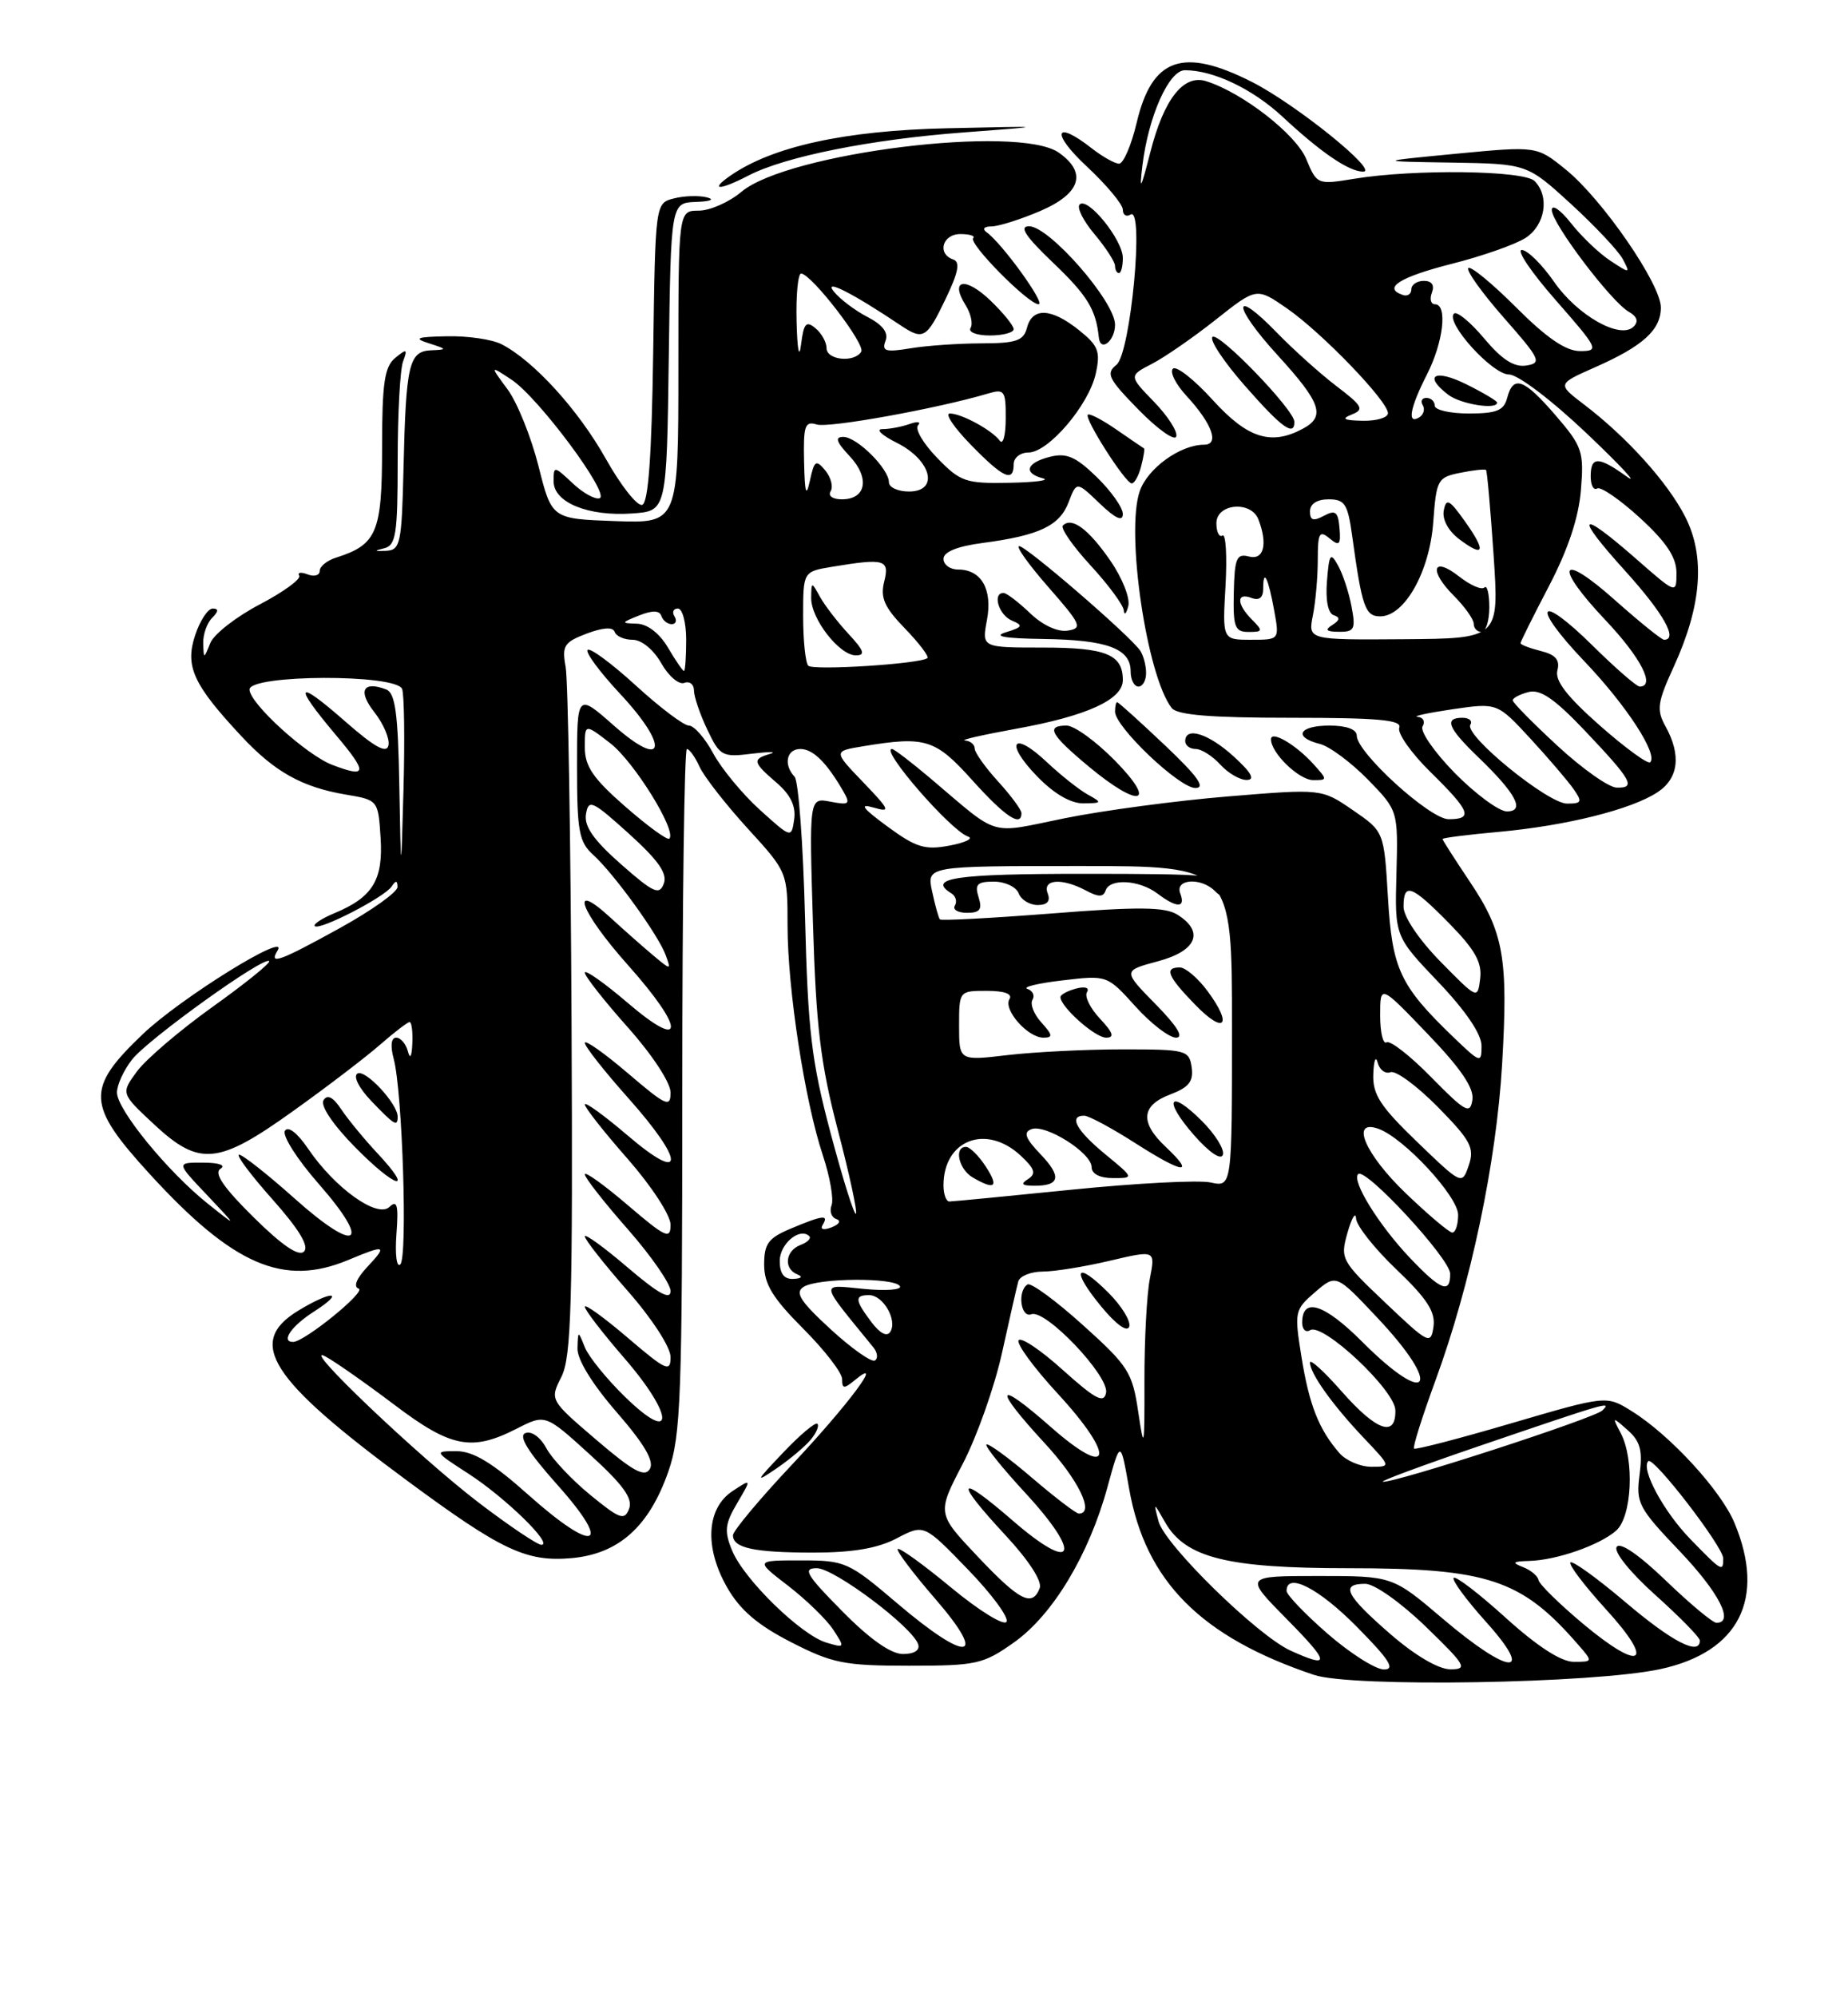 <?xml version="1.0" encoding="UTF-8" standalone="no"?>
<!DOCTYPE svg PUBLIC "-//W3C//DTD SVG 1.1//EN" "http://www.w3.org/Graphics/SVG/1.1/DTD/svg11.dtd" >
<svg xmlns="http://www.w3.org/2000/svg" xmlns:xlink="http://www.w3.org/1999/xlink" version="1.1" viewBox="0 0 237 256">
 <g >
 <path fill="currentColor"
d=" M 212.95 213.93 C 223.02 211.75 226.49 204.91 222.45 195.22 C 220.72 191.04 214.16 183.91 209.26 180.87 C 206.03 178.85 206.03 178.85 193.84 182.42 C 187.14 184.39 181.52 185.85 181.34 185.67 C 181.16 185.49 182.40 181.56 184.10 176.92 C 188.62 164.60 191.90 149.03 192.64 136.42 C 193.44 122.75 192.85 119.47 188.46 112.95 C 186.56 110.11 185.00 107.68 185.00 107.54 C 185.00 107.39 188.26 106.98 192.25 106.62 C 200.88 105.83 209.20 103.76 212.56 101.55 C 215.28 99.77 215.64 96.79 213.59 93.09 C 212.42 90.97 212.55 90.04 214.67 85.42 C 218.24 77.61 218.72 71.33 216.12 66.23 C 213.86 61.81 208.64 56.02 203.10 51.81 C 199.71 49.22 199.71 49.22 204.57 47.07 C 210.73 44.35 213.00 42.28 213.00 39.41 C 213.00 36.41 205.48 25.51 200.79 21.72 C 197.09 18.72 197.09 18.72 186.79 19.70 C 176.50 20.69 176.50 20.69 186.17 20.84 C 195.84 21.00 195.84 21.00 201.46 26.13 C 204.54 28.96 207.54 32.14 208.11 33.20 C 209.11 35.08 209.06 35.09 206.54 33.43 C 205.10 32.49 202.82 30.32 201.48 28.61 C 200.13 26.90 199.02 26.13 199.01 26.91 C 199.00 28.60 206.63 38.69 208.90 39.97 C 209.96 40.57 210.17 41.21 209.50 41.87 C 207.80 43.55 202.29 40.44 199.29 36.10 C 197.75 33.89 195.90 32.06 195.17 32.04 C 194.43 32.02 196.40 34.93 199.54 38.50 C 204.98 44.70 205.13 45.00 202.64 45.00 C 200.82 45.00 198.37 43.33 194.45 39.41 C 191.37 36.33 188.61 34.06 188.31 34.36 C 188.00 34.66 190.05 37.52 192.85 40.71 C 197.54 46.03 197.77 46.53 195.75 46.85 C 194.18 47.10 192.62 46.10 190.33 43.37 C 188.57 41.27 186.82 39.84 186.46 40.20 C 185.34 41.33 191.38 48.00 193.52 48.00 C 194.66 48.00 198.99 51.28 203.52 55.58 C 207.91 59.75 210.20 62.22 208.62 61.08 C 204.99 58.47 204.00 58.46 204.00 61.06 C 204.00 62.19 204.37 62.89 204.83 62.61 C 205.28 62.33 207.75 64.03 210.33 66.39 C 213.71 69.49 215.00 71.44 215.00 73.42 C 215.00 76.16 215.00 76.16 209.77 71.58 C 202.43 65.16 201.82 65.88 208.42 73.17 C 213.33 78.60 215.25 82.00 213.41 82.00 C 213.09 82.00 210.28 79.73 207.17 76.97 C 200.02 70.59 199.14 72.34 205.90 79.49 C 210.43 84.28 212.35 88.00 210.28 88.00 C 209.89 88.00 207.20 85.66 204.31 82.81 C 197.21 75.80 196.26 77.49 203.20 84.77 C 208.59 90.42 212.66 96.67 211.63 97.70 C 211.35 97.99 208.44 95.87 205.18 93.00 C 200.95 89.27 199.39 87.24 199.73 85.93 C 200.08 84.59 199.51 83.91 197.60 83.44 C 196.17 83.08 195.00 82.63 195.00 82.44 C 195.00 82.25 196.65 78.94 198.67 75.08 C 201.11 70.40 202.47 66.31 202.75 62.78 C 203.15 57.87 202.92 57.21 199.51 53.25 C 195.44 48.53 194.07 48.03 193.29 51.00 C 192.87 52.62 191.93 53.00 188.38 53.00 C 185.97 53.00 184.00 52.55 184.00 52.00 C 184.00 51.45 183.52 51.00 182.94 51.00 C 182.36 51.00 182.14 51.42 182.46 51.93 C 182.77 52.44 182.58 53.14 182.02 53.49 C 180.42 54.47 180.82 52.28 183.00 48.00 C 185.11 43.87 185.67 39.00 184.03 39.00 C 183.50 39.00 183.32 38.32 183.64 37.50 C 184.00 36.55 183.62 36.00 182.61 36.00 C 181.72 36.00 181.00 36.49 181.00 37.08 C 181.00 37.68 180.52 38.01 179.92 37.81 C 177.28 36.93 179.46 35.53 186.13 33.83 C 190.10 32.83 194.39 31.32 195.67 30.48 C 198.19 28.83 198.75 25.15 196.80 23.20 C 195.43 21.83 181.32 21.66 173.70 22.91 C 168.94 23.69 168.89 23.67 167.51 20.36 C 166.18 17.19 159.35 11.88 154.70 10.41 C 151.79 9.48 149.27 12.68 147.53 19.50 C 146.30 24.31 146.10 24.65 146.51 21.23 C 147.28 14.90 149.91 9.00 151.96 9.00 C 155.62 9.00 160.65 11.40 164.50 14.98 C 169.42 19.56 173.01 22.00 174.82 22.00 C 176.91 22.00 166.18 13.35 160.55 10.50 C 151.68 6.01 147.73 7.41 145.77 15.75 C 145.08 18.64 144.07 20.99 143.51 20.98 C 142.96 20.97 141.38 20.08 140.00 19.00 C 135.23 15.27 134.75 17.02 139.36 21.32 C 141.91 23.70 144.00 26.20 144.00 26.88 C 144.00 27.56 144.45 27.84 144.99 27.50 C 146.78 26.40 145.00 45.31 143.18 46.76 C 141.79 47.87 142.13 48.55 146.04 52.54 C 148.48 55.03 150.65 56.56 150.85 55.95 C 151.06 55.33 149.77 53.33 148.00 51.50 C 144.77 48.17 144.77 48.17 147.72 46.64 C 149.34 45.81 153.03 43.26 155.91 40.98 C 161.15 36.83 161.15 36.83 165.05 39.53 C 169.54 42.64 178.00 51.42 178.00 52.96 C 178.00 53.53 176.54 53.97 174.75 53.93 C 172.32 53.88 171.97 53.68 173.36 53.13 C 174.99 52.49 174.75 52.04 171.41 49.50 C 169.32 47.91 165.89 44.83 163.78 42.66 C 157.95 36.65 158.02 39.15 163.87 45.55 C 169.44 51.65 170.03 53.38 167.07 54.96 C 162.99 57.14 159.99 56.18 155.51 51.25 C 153.14 48.64 150.85 46.84 150.42 47.26 C 149.99 47.68 150.78 49.25 152.18 50.76 C 155.46 54.32 156.43 57.00 154.42 57.00 C 151.37 57.00 147.19 60.01 146.17 62.95 C 144.34 68.18 147.07 86.66 150.27 90.75 C 150.97 91.65 155.30 92.00 165.59 92.00 C 176.79 92.00 179.83 92.28 179.45 93.27 C 179.18 93.97 180.99 96.54 183.48 98.98 C 188.57 103.98 188.96 105.00 185.78 105.00 C 183.39 105.00 174.00 96.46 174.00 94.29 C 174.00 93.48 172.69 93.00 170.50 93.00 C 166.58 93.00 165.79 94.48 169.26 95.35 C 170.50 95.66 173.26 97.71 175.41 99.90 C 179.30 103.89 179.30 103.89 179.09 111.95 C 178.87 120.01 178.87 120.01 184.44 125.85 C 187.96 129.54 190.00 132.54 190.00 134.04 C 190.00 136.31 189.87 136.27 186.41 132.95 C 179.54 126.34 178.54 124.23 178.00 115.04 C 177.50 106.58 177.50 106.58 173.50 103.84 C 169.50 101.09 169.50 101.09 157.50 102.08 C 150.90 102.62 141.48 103.88 136.58 104.87 C 126.62 106.89 128.36 107.41 119.31 99.75 C 116.87 97.69 114.66 96.00 114.39 96.00 C 112.83 96.00 121.94 106.48 124.14 107.22 C 124.89 107.47 123.83 107.99 121.79 108.38 C 118.61 108.98 117.48 108.63 113.79 105.92 C 110.61 103.58 110.14 102.96 112.00 103.50 C 114.27 104.16 114.15 103.86 110.69 100.25 C 106.87 96.28 106.87 96.28 110.69 95.65 C 118.70 94.33 119.93 94.71 124.69 100.00 C 128.88 104.66 131.00 106.08 131.00 104.22 C 131.00 103.80 129.65 101.97 128.00 100.16 C 126.35 98.35 125.00 96.45 125.00 95.94 C 125.00 95.42 124.44 94.96 123.75 94.91 C 123.06 94.86 126.01 94.19 130.30 93.41 C 139.39 91.77 144.00 89.67 144.00 87.17 C 144.00 83.88 141.84 83.00 133.75 83.00 C 125.91 83.00 125.91 83.00 126.57 79.49 C 127.31 75.54 125.86 73.00 122.88 73.00 C 121.84 73.00 121.00 72.38 121.00 71.63 C 121.00 70.74 122.76 70.02 126.04 69.59 C 133.30 68.63 135.90 67.39 137.05 64.36 C 138.07 61.69 138.07 61.69 141.03 64.53 C 143.06 66.47 144.00 66.90 144.00 65.88 C 144.00 65.06 142.49 62.93 140.65 61.14 C 137.95 58.52 136.77 58.02 134.65 58.55 C 131.62 59.31 131.18 60.64 133.75 61.31 C 134.71 61.56 132.78 61.82 129.45 61.88 C 123.84 61.99 123.16 61.76 120.18 58.68 C 118.41 56.86 117.31 54.99 117.73 54.52 C 118.15 54.06 117.68 53.98 116.67 54.34 C 115.66 54.70 114.09 55.00 113.17 55.00 C 112.25 55.00 113.08 55.79 115.00 56.75 C 119.47 58.98 120.48 63.00 116.57 63.00 C 115.16 63.00 114.00 62.47 114.00 61.81 C 114.00 60.08 109.90 56.00 108.15 56.00 C 107.04 56.00 107.24 56.63 108.95 58.45 C 111.59 61.25 111.10 64.00 107.97 64.00 C 106.77 64.00 106.16 63.55 106.53 62.96 C 106.88 62.38 106.57 61.19 105.84 60.30 C 104.65 58.87 104.43 59.01 103.87 61.59 C 103.39 63.81 103.21 63.25 103.12 59.18 C 103.02 54.55 103.22 53.94 104.75 54.41 C 106.27 54.89 120.27 52.36 126.75 50.43 C 128.81 49.82 129.00 50.09 128.98 53.63 C 128.98 55.76 128.64 57.05 128.23 56.50 C 127.24 55.14 123.31 53.00 121.81 53.00 C 121.14 53.00 122.35 54.80 124.50 57.00 C 128.68 61.29 130.00 61.88 130.00 59.50 C 130.00 58.67 130.85 58.00 131.90 58.00 C 134.45 58.00 139.64 51.92 140.53 47.88 C 141.15 45.04 140.86 44.30 138.37 42.31 C 134.83 39.48 132.40 39.36 131.71 42.00 C 131.27 43.68 130.34 44.00 125.84 44.01 C 122.90 44.02 118.80 44.30 116.73 44.65 C 113.57 45.17 113.06 45.01 113.56 43.70 C 113.97 42.64 113.22 41.65 111.26 40.63 C 109.66 39.81 107.71 38.33 106.93 37.36 C 105.55 35.65 109.31 37.55 115.47 41.68 C 118.41 43.65 118.83 43.41 121.26 38.34 C 122.91 34.92 123.17 33.58 122.25 33.26 C 120.14 32.54 120.86 30.00 123.17 30.00 C 124.36 30.00 125.10 30.24 124.81 30.52 C 124.15 31.18 131.89 39.00 133.20 39.00 C 134.16 39.00 128.51 31.18 126.53 29.77 C 125.93 29.34 126.19 29.02 127.17 29.02 C 128.08 29.01 130.90 28.12 133.42 27.04 C 138.60 24.81 139.45 22.13 135.78 19.56 C 130.60 15.93 101.02 19.59 95.08 24.59 C 93.50 25.92 91.04 27.00 89.61 27.00 C 87.00 27.00 87.00 27.00 87.00 47.04 C 87.00 67.08 87.00 67.08 78.88 66.79 C 70.76 66.50 70.76 66.50 69.06 59.74 C 68.12 56.02 66.34 51.59 65.09 49.90 C 62.82 46.83 62.82 46.83 65.58 48.65 C 69.03 50.91 78.30 63.37 76.90 63.86 C 76.32 64.05 74.76 63.19 73.43 61.93 C 71.05 59.70 71.00 59.70 71.00 61.70 C 71.00 64.41 75.45 66.22 81.11 65.81 C 85.50 65.50 85.50 65.50 85.77 45.75 C 86.04 26.00 86.04 26.00 89.27 25.88 C 91.11 25.82 91.71 25.57 90.67 25.30 C 89.66 25.04 87.76 25.09 86.44 25.43 C 84.04 26.03 84.04 26.03 83.77 45.18 C 83.58 58.39 83.15 64.45 82.36 64.71 C 81.74 64.92 79.63 62.26 77.69 58.80 C 74.15 52.50 68.43 46.23 64.32 44.12 C 63.11 43.50 59.96 43.04 57.32 43.10 C 53.41 43.18 52.97 43.35 55.00 44.00 C 57.38 44.76 57.39 44.81 55.27 44.90 C 52.45 45.03 52.06 46.68 51.75 60.00 C 51.52 69.71 51.35 70.51 49.50 70.60 C 47.98 70.67 47.92 70.60 49.25 70.28 C 50.78 69.91 51.00 68.52 51.00 59.01 C 51.00 53.05 51.31 47.34 51.69 46.33 C 52.29 44.72 52.17 44.66 50.69 45.87 C 49.31 47.00 49.00 49.08 49.00 57.40 C 49.00 68.22 48.34 69.81 43.11 71.47 C 41.95 71.83 41.00 72.60 41.00 73.17 C 41.00 73.75 40.30 73.95 39.45 73.62 C 38.59 73.29 38.11 73.37 38.37 73.79 C 38.63 74.22 36.36 75.87 33.33 77.46 C 30.29 79.05 27.43 81.28 26.97 82.42 C 26.13 84.50 26.13 84.50 26.06 82.45 C 26.03 81.32 26.54 79.86 27.20 79.20 C 28.04 78.36 28.06 78.00 27.28 78.00 C 26.66 78.00 25.64 79.55 25.02 81.44 C 23.71 85.40 24.78 87.74 30.93 94.33 C 35.20 98.92 38.72 100.89 44.33 101.84 C 48.49 102.54 48.50 102.55 48.81 107.38 C 49.16 112.79 47.79 115.01 42.90 117.04 C 41.27 117.72 40.13 118.47 40.37 118.70 C 40.97 119.30 49.33 114.99 50.23 113.62 C 50.76 112.81 50.97 112.83 50.98 113.68 C 50.99 114.33 47.68 116.69 43.63 118.93 C 35.87 123.21 34.43 123.74 35.59 121.85 C 37.23 119.20 23.18 127.90 18.30 132.56 C 10.97 139.55 11.08 141.61 19.25 150.53 C 29.92 162.18 36.36 164.96 44.65 161.50 C 49.46 159.49 49.73 159.59 47.10 162.39 C 45.71 163.87 45.29 164.93 46.00 165.17 C 47.03 165.51 39.03 172.00 37.59 172.00 C 35.97 172.00 37.36 169.96 40.25 168.12 C 44.40 165.46 42.59 165.35 38.25 167.99 C 31.55 172.07 34.57 176.77 52.24 189.80 C 64.35 198.74 67.51 200.22 73.30 199.71 C 79.34 199.17 83.25 195.68 85.72 188.59 C 87.32 184.01 87.50 179.09 87.50 139.75 C 87.50 115.69 87.77 96.00 88.09 96.00 C 88.41 96.00 89.15 97.03 89.72 98.29 C 90.30 99.55 93.07 103.10 95.88 106.18 C 101.00 111.78 101.00 111.79 101.00 118.64 C 101.01 126.80 103.20 141.08 105.52 148.06 C 106.44 150.82 106.94 153.70 106.65 154.47 C 106.35 155.24 106.63 156.04 107.26 156.25 C 107.90 156.47 107.63 156.93 106.65 157.31 C 105.60 157.71 105.14 157.58 105.51 156.99 C 106.33 155.65 105.55 155.74 101.47 157.45 C 98.54 158.67 98.00 159.39 98.00 162.09 C 98.00 164.59 99.09 166.37 103.00 170.29 C 105.75 173.04 108.00 175.95 108.00 176.77 C 108.00 178.03 108.24 178.04 109.66 176.87 C 113.57 173.65 108.78 180.07 101.52 187.78 C 97.38 192.18 94.00 196.23 94.00 196.78 C 94.00 198.42 96.73 199.00 104.35 199.00 C 109.37 199.00 112.58 198.45 115.01 197.17 C 118.50 195.34 118.50 195.34 124.09 201.12 C 127.17 204.29 129.41 207.33 129.08 207.87 C 128.74 208.41 125.56 206.44 122.00 203.50 C 118.44 200.55 115.35 198.32 115.13 198.54 C 114.92 198.75 117.09 201.64 119.97 204.96 C 126.82 212.88 124.08 213.17 115.05 205.49 C 108.82 200.19 108.39 200.00 102.72 200.00 C 96.84 200.00 96.84 200.00 101.07 203.25 C 103.39 205.04 106.00 207.57 106.86 208.88 C 108.38 211.21 108.36 211.25 105.96 210.53 C 102.70 209.54 95.43 202.45 93.90 198.76 C 92.86 196.25 92.96 195.34 94.54 192.66 C 96.40 189.50 96.40 189.50 93.95 191.11 C 90.59 193.33 90.31 198.33 93.26 203.48 C 94.91 206.36 97.17 208.29 101.45 210.48 C 106.76 213.20 108.29 213.50 116.59 213.50 C 125.25 213.50 126.09 213.31 130.06 210.50 C 135.02 206.98 139.66 199.28 142.03 190.60 C 143.70 184.51 143.70 184.51 144.81 190.83 C 146.90 202.66 153.99 209.80 168.50 214.67 C 173.35 216.31 204.41 215.79 212.95 213.93 Z  M 103.98 184.52 C 104.70 183.66 105.08 182.75 104.83 182.49 C 104.58 182.24 102.60 183.90 100.44 186.18 C 96.87 189.93 96.79 190.12 99.59 188.21 C 101.29 187.05 103.26 185.39 103.98 184.52 Z  M 139.50 101.84 C 138.40 101.23 136.04 99.36 134.26 97.69 C 129.88 93.55 128.78 95.15 133.01 99.51 C 135.17 101.74 137.32 102.99 138.95 102.97 C 141.35 102.94 141.38 102.88 139.50 101.84 Z  M 143.00 97.50 C 140.57 95.03 137.78 93.00 136.79 93.00 C 134.08 93.00 134.69 94.14 139.63 98.25 C 146.13 103.66 148.52 103.13 143.00 97.50 Z  M 149.37 95.50 C 146.17 92.47 143.43 90.00 143.27 90.00 C 143.12 90.00 143.00 90.55 143.00 91.21 C 143.00 93.17 151.24 101.00 153.30 101.00 C 154.67 101.00 153.59 99.49 149.37 95.50 Z  M 158.23 96.97 C 155.00 94.02 152.00 93.08 152.00 95.00 C 152.00 95.55 152.61 96.00 153.35 96.00 C 154.08 96.00 155.50 96.90 156.50 98.00 C 157.50 99.10 159.03 99.99 159.90 99.97 C 161.00 99.95 160.48 99.02 158.23 96.97 Z  M 168.42 97.91 C 166.17 95.43 163.00 93.58 163.00 94.76 C 163.00 96.51 166.58 99.97 168.40 99.99 C 170.27 100.00 170.27 99.96 168.42 97.91 Z  M 146.98 86.25 C 146.98 85.29 146.64 84.01 146.23 83.40 C 144.98 81.53 131.63 70.00 130.71 70.00 C 130.23 70.00 131.92 72.36 134.45 75.25 C 138.65 80.04 138.87 80.53 136.92 80.83 C 135.64 81.03 133.70 80.13 132.09 78.58 C 130.60 77.16 129.08 76.00 128.70 76.00 C 127.24 76.00 128.08 78.82 129.75 79.53 C 131.26 80.17 131.16 80.38 129.00 81.04 C 127.29 81.56 128.81 81.83 133.82 81.90 C 141.99 82.01 145.00 83.13 145.00 86.04 C 145.00 87.12 145.45 88.00 146.00 88.00 C 146.55 88.00 146.99 87.21 146.98 86.25 Z  M 142.37 71.82 C 139.57 67.78 137.45 66.22 136.31 67.36 C 135.98 67.69 137.57 69.98 139.85 72.46 C 142.13 74.93 144.05 77.53 144.12 78.23 C 144.18 78.93 144.44 78.68 144.70 77.68 C 144.96 76.67 143.92 74.05 142.37 71.82 Z  M 146.34 59.79 C 146.66 58.58 146.83 57.53 146.71 57.47 C 146.59 57.41 145.01 56.32 143.19 55.07 C 141.37 53.81 139.72 52.95 139.51 53.15 C 139.03 53.64 144.30 61.90 145.13 61.96 C 145.48 61.98 146.03 61.01 146.34 59.79 Z  M 166.00 54.07 C 166.00 52.53 156.25 42.45 155.49 43.19 C 155.10 43.58 156.96 46.38 159.64 49.43 C 164.35 54.80 166.00 56.01 166.00 54.07 Z  M 192.00 51.60 C 192.00 51.39 190.20 50.32 188.00 49.23 C 183.97 47.24 182.50 48.14 185.75 50.61 C 187.34 51.81 192.00 52.56 192.00 51.60 Z  M 143.00 41.61 C 143.00 38.65 134.56 29.00 131.98 29.00 C 130.65 29.00 131.50 30.29 135.13 33.75 C 139.45 37.87 140.56 39.70 140.92 43.25 C 141.12 45.20 143.00 43.71 143.00 41.61 Z  M 130.00 42.19 C 130.00 41.74 128.65 40.09 127.01 38.51 C 123.80 35.44 121.77 35.80 123.82 39.09 C 124.51 40.18 124.80 41.51 124.47 42.04 C 124.15 42.57 125.24 43.00 126.94 43.00 C 128.62 43.00 130.00 42.63 130.00 42.19 Z  M 144.00 33.06 C 144.00 30.76 139.49 25.18 138.46 26.21 C 138.07 26.60 138.93 28.32 140.38 30.03 C 141.82 31.75 143.00 33.57 143.00 34.08 C 143.00 34.58 143.22 35.00 143.50 35.00 C 143.78 35.00 144.00 34.13 144.00 33.06 Z  M 96.01 22.49 C 100.69 20.07 111.67 17.87 123.50 16.98 C 134.50 16.15 134.50 16.15 121.50 16.44 C 108.34 16.73 99.00 18.78 93.59 22.57 C 90.92 24.45 92.33 24.40 96.01 22.49 Z  M 170.25 209.39 C 167.36 206.87 165.00 204.41 165.00 203.91 C 165.00 201.46 169.12 203.56 174.00 208.50 C 178.21 212.76 178.99 213.99 177.47 213.98 C 176.38 213.96 173.14 211.90 170.25 209.39 Z  M 178.25 209.39 C 172.56 204.44 171.85 203.00 175.09 203.00 C 176.26 203.00 179.65 205.40 182.84 208.48 C 188.00 213.48 188.28 213.96 186.00 213.96 C 184.47 213.95 181.46 212.18 178.25 209.39 Z  M 165.50 211.56 C 161.27 209.64 149.37 198.00 148.58 195.00 C 147.93 192.50 147.93 192.50 149.43 195.13 C 152.03 199.66 157.37 201.00 172.84 201.00 C 190.84 201.00 195.12 202.42 202.40 210.81 C 204.30 212.99 204.30 213.00 201.83 213.00 C 200.21 213.00 197.17 211.03 193.13 207.38 C 189.71 204.28 186.70 201.97 186.43 202.24 C 186.16 202.50 188.02 205.03 190.56 207.86 C 196.97 214.98 193.60 214.76 185.05 207.49 C 178.59 202.00 178.59 202.00 169.08 202.00 C 159.57 202.00 159.57 202.00 165.00 207.50 C 170.59 213.16 170.68 213.91 165.50 211.56 Z  M 203.00 208.11 C 199.97 205.57 197.42 203.07 197.32 202.54 C 197.23 202.01 196.33 201.25 195.32 200.86 C 193.85 200.28 193.99 200.13 196.10 200.07 C 199.59 199.98 205.10 198.07 207.25 196.20 C 209.29 194.44 209.65 187.10 207.85 183.68 C 206.73 181.55 206.75 181.54 208.75 183.31 C 210.37 184.74 210.68 185.93 210.27 189.01 C 209.79 192.64 210.12 193.27 215.38 198.78 C 220.45 204.10 222.46 208.00 220.13 208.00 C 219.66 208.00 216.73 205.57 213.64 202.59 C 210.16 199.25 207.75 197.60 207.33 198.28 C 206.94 198.91 209.10 201.58 212.32 204.46 C 215.44 207.26 218.00 209.87 218.00 210.27 C 218.00 212.27 214.47 210.45 208.50 205.39 C 204.86 202.30 201.67 200.00 201.40 200.26 C 201.14 200.53 203.19 203.23 205.96 206.27 C 212.36 213.27 210.53 214.41 203.00 208.11 Z  M 108.00 206.50 C 103.40 201.85 102.90 201.00 104.75 201.00 C 106.99 201.00 117.01 208.52 117.75 210.75 C 118.01 211.51 117.25 212.00 115.80 212.00 C 114.25 212.00 111.54 210.09 108.00 206.50 Z  M 125.37 199.49 C 120.16 193.98 120.16 193.98 123.45 187.66 C 125.27 184.18 127.54 177.77 128.50 173.42 C 129.46 169.06 130.40 164.94 130.59 164.25 C 130.78 163.56 132.19 162.99 133.72 162.98 C 135.25 162.98 139.13 162.35 142.34 161.59 C 148.18 160.22 148.18 160.22 147.47 163.86 C 147.07 165.86 146.76 171.78 146.77 177.00 C 146.79 185.66 146.72 186.01 145.98 181.00 C 145.23 175.90 144.72 175.09 138.87 169.83 C 135.40 166.70 132.21 164.37 131.78 164.63 C 130.44 165.46 130.90 168.98 132.27 168.45 C 134.08 167.76 142.27 176.37 141.85 178.52 C 141.57 179.92 140.49 179.35 136.32 175.61 C 133.48 173.04 130.92 171.33 130.63 171.79 C 130.35 172.25 132.58 175.29 135.59 178.56 C 143.18 186.77 142.59 189.79 134.75 182.89 C 127.67 176.66 127.29 177.74 134.00 185.00 C 138.33 189.69 140.42 194.00 138.36 194.00 C 138.00 194.00 135.28 191.92 132.31 189.38 C 129.34 186.84 126.73 184.94 126.51 185.15 C 126.30 185.37 128.54 188.16 131.50 191.36 C 138.90 199.38 137.81 201.77 129.89 194.91 C 122.72 188.70 122.28 189.61 128.97 196.80 C 131.92 199.97 133.68 202.68 133.34 203.55 C 132.39 206.03 130.76 205.19 125.37 199.49 Z  M 142.15 165.69 C 137.95 161.49 137.31 162.71 141.23 167.46 C 143.13 169.77 144.57 170.80 144.82 170.04 C 145.05 169.35 143.85 167.39 142.15 165.69 Z  M 216.76 197.25 C 213.34 193.72 210.40 188.27 211.39 187.28 C 212.04 186.63 221.00 198.26 221.00 199.75 C 221.00 201.53 220.81 201.42 216.76 197.25 Z  M 61.50 192.68 C 53.77 186.80 38.19 171.97 41.73 173.86 C 42.95 174.51 46.91 177.29 50.53 180.02 C 57.82 185.54 60.48 186.07 66.26 183.12 C 69.94 181.24 69.94 181.24 75.65 186.43 C 79.90 190.29 81.19 192.07 80.68 193.38 C 80.09 194.93 79.50 194.72 75.69 191.60 C 73.32 189.66 70.78 186.96 70.06 185.61 C 69.31 184.21 68.16 183.38 67.39 183.68 C 66.44 184.04 67.71 186.09 71.51 190.35 C 78.71 198.42 76.29 199.21 67.74 191.58 C 63.17 187.50 60.71 186.01 58.55 186.00 C 55.64 186.00 55.66 186.03 60.05 188.87 C 64.76 191.90 71.02 198.00 69.43 198.00 C 68.91 198.00 65.34 195.60 61.50 192.68 Z  M 76.50 184.57 C 70.50 179.44 70.50 179.44 72.00 176.47 C 73.27 173.95 73.47 167.07 73.30 131.00 C 73.19 107.62 72.85 87.14 72.54 85.47 C 72.05 82.77 72.34 82.31 75.24 81.21 C 77.34 80.42 78.61 80.34 78.83 80.99 C 79.02 81.55 80.05 82.00 81.13 82.00 C 82.27 82.00 83.81 83.26 84.80 85.00 C 85.73 86.65 87.06 87.79 87.75 87.53 C 88.44 87.27 89.00 87.71 89.00 88.50 C 89.00 89.29 89.77 91.55 90.71 93.52 C 92.33 96.92 92.62 97.08 96.46 96.60 C 98.68 96.33 99.71 96.34 98.75 96.63 C 96.44 97.31 96.53 97.69 99.60 100.33 C 101.38 101.86 102.09 103.33 101.85 105.01 C 101.50 107.45 101.49 107.45 97.43 103.78 C 95.20 101.76 92.51 98.50 91.46 96.55 C 90.41 94.60 89.01 93.00 88.35 93.00 C 87.70 93.00 84.63 90.69 81.55 87.87 C 78.46 85.05 75.68 82.99 75.36 83.30 C 75.05 83.61 76.91 86.12 79.48 88.88 C 85.87 95.70 85.32 98.80 78.75 93.02 C 74.00 88.83 74.00 88.83 74.00 98.26 C 74.00 106.55 74.25 107.92 76.09 109.58 C 78.74 111.98 84.47 119.90 85.38 122.44 C 86.08 124.36 86.05 124.36 83.79 122.47 C 82.53 121.42 80.04 119.22 78.25 117.58 C 72.88 112.66 74.43 116.85 80.50 123.66 C 87.89 131.94 87.89 134.86 80.50 128.54 C 77.48 125.96 75.00 124.22 75.00 124.67 C 75.01 125.13 77.48 128.27 80.50 131.66 C 83.65 135.19 86.00 138.77 86.00 140.03 C 86.00 142.01 85.43 141.75 80.50 137.54 C 77.47 134.96 75.00 133.22 75.00 133.67 C 75.01 134.13 77.48 137.27 80.50 140.66 C 87.89 148.94 87.89 151.86 80.50 145.54 C 77.47 142.96 75.00 141.17 75.00 141.56 C 75.00 141.96 77.47 145.10 80.50 148.54 C 83.56 152.03 86.00 155.77 86.00 156.98 C 86.00 158.91 85.37 158.62 80.50 154.46 C 77.47 151.87 75.00 150.10 75.00 150.52 C 75.00 150.94 77.47 154.10 80.50 157.54 C 83.53 160.99 86.00 164.56 86.00 165.48 C 86.00 166.68 84.44 165.82 80.50 162.46 C 77.47 159.87 75.00 158.08 75.00 158.47 C 75.00 158.87 77.47 162.01 80.50 165.46 C 83.63 169.02 86.00 172.68 86.00 173.94 C 86.00 175.93 85.43 175.67 80.50 171.46 C 77.47 168.87 75.00 167.09 75.00 167.49 C 75.00 167.90 77.29 170.87 80.08 174.09 C 86.47 181.47 86.57 185.27 80.20 179.08 C 77.84 176.79 75.50 173.91 75.01 172.70 C 74.13 170.50 74.13 170.50 74.06 172.83 C 74.02 174.26 75.97 177.42 79.09 181.01 C 82.65 185.11 83.93 187.29 83.34 188.28 C 82.68 189.39 81.21 188.60 76.50 184.57 Z  M 189.50 185.41 C 206.37 179.66 206.72 179.56 205.50 180.78 C 204.51 181.77 178.96 190.07 177.35 189.92 C 176.88 189.88 182.35 187.85 189.50 185.41 Z  M 171.78 186.25 C 169.14 183.22 167.90 180.08 166.91 173.92 C 165.98 168.13 166.03 167.88 168.65 165.62 C 171.36 163.29 171.36 163.29 176.64 168.90 C 185.08 177.84 183.31 180.60 174.68 171.96 C 169.82 167.10 167.00 166.21 167.00 169.53 C 167.00 170.40 167.46 170.84 168.02 170.49 C 169.64 169.49 178.90 178.17 178.95 180.75 C 179.03 184.29 176.55 183.43 172.08 178.36 C 169.84 175.81 168.00 174.13 168.00 174.64 C 168.00 176.02 170.87 180.05 174.85 184.25 C 178.41 188.00 178.41 188.00 175.86 188.00 C 174.46 188.00 172.62 187.21 171.78 186.25 Z  M 106.51 170.36 C 102.62 166.78 101.91 165.67 103.06 164.94 C 104.88 163.79 114.70 163.71 115.41 164.85 C 115.70 165.32 113.60 165.48 110.75 165.20 C 105.09 164.66 104.99 164.09 112.01 172.70 C 112.54 173.36 112.63 174.11 112.20 174.38 C 111.77 174.64 109.21 172.84 106.51 170.36 Z  M 111.75 169.45 C 109.62 166.62 109.57 166.00 111.46 166.00 C 113.26 166.00 115.11 169.20 114.18 170.70 C 113.75 171.38 112.86 170.92 111.75 169.45 Z  M 177.66 166.97 C 171.98 161.58 171.86 161.35 172.82 157.97 C 173.37 156.06 173.86 155.26 173.91 156.18 C 173.96 157.10 176.29 160.05 179.10 162.72 C 183.02 166.46 184.11 168.15 183.84 170.04 C 183.50 172.39 183.22 172.25 177.66 166.97 Z  M 180.84 161.25 C 176.83 157.03 173.31 151.35 174.18 150.49 C 175.09 149.57 185.96 161.32 185.98 163.25 C 186.01 165.87 184.78 165.40 180.84 161.25 Z  M 100.00 161.61 C 100.00 159.42 102.59 157.26 103.79 158.45 C 104.06 158.73 103.55 159.24 102.64 159.58 C 100.71 160.33 100.47 162.62 102.25 163.34 C 103.00 163.64 102.80 163.87 101.75 163.92 C 100.55 163.98 100.00 163.25 100.00 161.61 Z  M 50.84 158.20 C 51.12 154.48 50.94 153.75 49.95 154.69 C 48.40 156.19 42.95 152.29 39.51 147.23 C 38.13 145.20 36.94 144.28 36.54 144.94 C 36.17 145.54 38.12 148.61 40.89 151.76 C 47.75 159.59 45.81 160.78 37.81 153.64 C 34.34 150.54 31.13 148.01 30.67 148.00 C 30.21 148.00 32.13 150.56 34.92 153.70 C 38.33 157.53 39.67 159.73 38.99 160.41 C 38.31 161.09 36.19 159.64 32.51 156.01 C 28.68 152.23 27.40 150.36 28.27 149.81 C 29.00 149.35 28.10 149.02 26.05 149.02 C 22.59 149.00 22.59 149.00 26.55 153.17 C 30.50 157.35 30.50 157.35 26.64 154.27 C 21.50 150.17 15.00 142.22 15.00 140.03 C 15.00 139.06 15.87 137.16 16.94 135.80 C 19.01 133.17 33.85 122.52 34.52 123.19 C 34.74 123.40 31.48 126.04 27.28 129.04 C 23.08 132.04 18.71 135.77 17.57 137.32 C 15.50 140.14 15.50 140.14 19.71 144.07 C 25.58 149.54 27.95 149.32 37.64 142.37 C 41.97 139.28 46.98 135.45 48.78 133.87 C 50.59 132.29 52.28 131.00 52.53 131.00 C 52.79 131.00 52.95 132.24 52.88 133.75 C 52.81 135.44 52.59 135.83 52.31 134.75 C 52.06 133.79 51.38 133.00 50.81 133.00 C 50.16 133.00 50.04 134.04 50.50 135.75 C 51.61 139.96 52.29 161.11 51.34 162.06 C 50.87 162.53 50.65 160.79 50.84 158.20 Z  M 48.33 147.74 C 46.67 145.96 44.61 143.45 43.76 142.18 C 42.71 140.60 41.98 140.23 41.49 141.02 C 41.06 141.72 42.71 144.17 45.57 147.07 C 50.82 152.40 53.25 152.98 48.33 147.74 Z  M 51.00 143.13 C 51.00 141.46 46.83 136.99 45.84 137.60 C 45.27 137.95 46.03 139.46 47.61 141.11 C 50.59 144.22 51.00 144.47 51.00 143.13 Z  M 180.25 152.91 C 175.04 147.90 173.14 143.41 176.75 144.67 C 180.01 145.81 187.00 153.34 187.00 155.71 C 187.00 156.97 186.66 157.99 186.25 157.98 C 185.84 157.97 183.14 155.68 180.25 152.91 Z  M 106.52 145.23 C 104.06 135.98 103.61 132.15 103.24 117.50 C 103.00 108.15 102.40 100.07 101.90 99.55 C 100.45 98.02 100.87 96.00 102.64 96.00 C 104.26 96.00 106.00 97.71 108.13 101.39 C 109.10 103.08 108.93 103.22 106.49 102.75 C 103.77 102.23 103.77 102.23 104.26 118.37 C 104.66 131.63 105.23 136.34 107.45 144.84 C 108.94 150.52 109.98 155.35 109.77 155.57 C 109.55 155.78 108.09 151.13 106.52 145.23 Z  M 121.00 151.93 C 121.00 146.10 126.48 144.00 130.91 148.13 C 132.72 149.82 132.91 150.44 131.85 151.12 C 130.85 151.75 131.04 151.97 132.58 151.98 C 135.94 152.01 136.20 150.82 133.45 147.95 C 131.49 145.90 131.21 145.13 132.27 144.73 C 134.08 144.03 140.00 147.77 140.00 149.60 C 140.00 150.46 141.05 151.00 142.73 151.00 C 145.46 151.00 145.46 151.00 141.73 147.93 C 138.04 144.89 137.01 143.00 139.05 143.00 C 139.62 143.00 142.60 144.60 145.66 146.56 C 151.76 150.46 153.38 150.65 149.50 147.00 C 146.16 143.86 146.35 141.68 150.08 140.28 C 152.47 139.37 153.08 138.61 152.83 136.81 C 152.51 134.60 152.12 134.50 144.00 134.50 C 139.32 134.50 132.69 134.83 129.25 135.23 C 123.00 135.97 123.00 135.97 123.00 131.48 C 123.00 127.01 123.01 127.00 126.56 127.00 C 128.82 127.00 129.88 127.39 129.46 128.06 C 128.63 129.40 131.80 133.00 133.81 133.00 C 135.06 133.00 135.01 132.67 133.56 131.06 C 132.59 130.00 132.08 128.69 132.41 128.15 C 132.74 127.61 132.45 126.98 131.76 126.75 C 131.07 126.52 133.09 126.03 136.25 125.66 C 141.99 124.98 141.99 124.98 145.61 128.99 C 147.60 131.20 149.95 133.00 150.82 133.00 C 151.87 133.00 150.98 131.54 148.20 128.71 C 143.99 124.42 143.99 124.42 148.50 123.21 C 153.48 121.88 154.50 119.42 150.99 117.23 C 149.40 116.24 146.01 116.20 134.91 117.08 C 127.18 117.68 120.71 118.03 120.54 117.84 C 120.37 117.65 119.92 116.04 119.54 114.25 C 118.84 111.00 118.84 111.00 138.42 111.00 C 158.00 111.00 158.00 111.00 158.00 131.58 C 158.00 152.16 158.00 152.16 155.25 151.56 C 153.74 151.23 145.75 151.65 137.50 152.48 C 129.25 153.31 122.16 154.00 121.75 154.00 C 121.34 154.00 121.00 153.07 121.00 151.93 Z  M 126.41 149.50 C 125.51 148.12 124.37 147.00 123.88 147.00 C 122.31 147.00 122.95 149.87 124.75 150.92 C 127.62 152.59 128.14 152.15 126.41 149.50 Z  M 154.15 143.69 C 149.91 139.45 149.11 140.92 153.15 145.52 C 155.09 147.72 156.59 148.74 156.83 148.01 C 157.06 147.33 155.85 145.39 154.15 143.69 Z  M 141.07 130.57 C 139.82 129.24 139.06 127.71 139.40 127.17 C 139.75 126.60 139.17 126.40 138.00 126.71 C 136.90 127.00 136.00 127.49 136.00 127.80 C 136.00 129.05 140.44 133.00 141.85 133.00 C 142.97 133.00 142.77 132.38 141.07 130.57 Z  M 154.88 127.05 C 153.64 125.37 152.03 124.00 151.31 124.00 C 149.27 124.00 149.73 125.13 153.24 128.74 C 157.02 132.65 158.15 131.48 154.88 127.05 Z  M 125.50 115.00 C 124.98 113.35 125.32 113.00 127.46 113.00 C 128.89 113.00 130.32 113.67 130.64 114.50 C 130.95 115.33 132.05 116.00 133.08 116.00 C 134.32 116.00 134.75 115.50 134.36 114.50 C 133.66 112.68 136.19 112.50 139.27 114.14 C 140.87 115.00 141.50 115.00 141.79 114.14 C 142.32 112.55 146.11 112.77 148.44 114.53 C 150.93 116.42 152.09 116.40 151.36 114.50 C 150.65 112.65 154.03 112.43 155.80 114.20 C 156.73 115.13 157.00 115.02 157.00 113.70 C 157.00 112.16 155.27 112.00 139.00 112.00 C 122.51 112.00 118.83 112.54 122.02 114.51 C 122.58 114.86 122.77 115.56 122.46 116.07 C 122.14 116.58 122.84 117.00 124.01 117.00 C 125.68 117.00 126.00 116.57 125.50 115.00 Z  M 181.75 146.37 C 177.00 141.79 176.02 140.28 176.12 137.67 C 176.18 135.92 176.43 135.26 176.68 136.19 C 176.92 137.13 177.67 137.68 178.33 137.43 C 179.00 137.17 181.72 139.18 184.39 141.88 C 188.62 146.18 189.12 147.13 188.37 149.35 C 187.50 151.90 187.50 151.90 181.75 146.37 Z  M 183.58 138.10 C 180.88 135.34 178.29 133.32 177.83 133.60 C 177.37 133.89 177.00 132.33 177.00 130.15 C 177.00 126.17 177.00 126.17 183.08 132.51 C 187.36 136.96 189.06 139.47 188.83 140.97 C 188.54 142.86 187.95 142.54 183.58 138.10 Z  M 184.75 123.27 C 181.97 120.43 180.00 117.51 180.00 116.22 C 180.00 113.05 181.02 113.43 185.87 118.37 C 189.16 121.72 190.08 123.36 189.83 125.42 C 189.50 128.10 189.49 128.09 184.75 123.27 Z  M 79.63 110.76 C 76.13 107.68 74.89 105.90 75.15 104.35 C 75.47 102.39 75.95 102.61 80.65 106.85 C 84.44 110.28 85.62 111.96 85.13 113.26 C 84.56 114.78 83.81 114.44 79.63 110.76 Z  M 51.21 100.72 C 51.05 91.43 50.69 88.82 49.53 88.37 C 46.55 87.23 45.86 88.55 48.00 91.27 C 49.18 92.77 50.00 94.69 49.82 95.53 C 49.59 96.63 48.06 95.79 44.25 92.45 C 37.97 86.94 37.51 87.60 43.06 94.19 C 47.19 99.08 47.11 99.75 42.62 98.04 C 39.30 96.78 32.00 90.14 32.00 88.38 C 32.00 86.44 50.82 86.37 51.57 88.31 C 51.84 89.03 51.92 94.77 51.75 101.06 C 51.43 112.50 51.43 112.50 51.21 100.72 Z  M 80.20 103.39 C 76.06 99.78 75.00 98.22 75.00 95.79 C 75.00 92.74 75.00 92.74 78.25 95.25 C 81.30 97.60 86.83 106.51 85.84 107.49 C 85.60 107.74 83.06 105.89 80.20 103.39 Z  M 186.59 99.10 C 183.94 96.40 182.07 93.70 182.44 93.10 C 182.81 92.49 182.53 91.95 181.81 91.88 C 181.09 91.81 183.09 91.38 186.26 90.91 C 192.02 90.07 192.02 90.07 196.26 94.66 C 198.59 97.19 201.08 100.10 201.80 101.13 C 202.96 102.78 202.86 103.00 200.97 103.00 C 198.50 103.00 187.74 94.22 188.57 92.89 C 188.87 92.40 188.42 92.00 187.56 92.00 C 185.16 92.00 185.68 93.30 189.58 97.05 C 194.44 101.72 195.64 104.00 193.25 104.00 C 192.25 104.00 189.25 101.79 186.59 99.10 Z  M 199.75 95.60 C 196.59 92.68 194.00 90.06 194.00 89.76 C 194.00 89.47 194.91 88.99 196.03 88.70 C 197.54 88.31 199.37 89.56 203.28 93.68 C 209.30 100.03 209.85 101.02 207.33 100.95 C 206.32 100.93 202.91 98.52 199.75 95.60 Z  M 85.66 83.00 C 84.58 81.17 83.03 79.98 81.69 79.94 C 79.61 79.88 79.63 79.82 81.98 78.88 C 83.67 78.21 84.58 78.23 84.82 78.95 C 85.01 79.53 85.61 80.00 86.14 80.00 C 86.68 80.00 86.84 79.55 86.50 79.00 C 86.16 78.45 86.36 78.00 86.94 78.00 C 87.52 78.00 88.00 79.80 88.00 82.00 C 88.00 84.20 87.87 86.00 87.72 86.00 C 87.56 86.00 86.63 84.65 85.66 83.00 Z  M 103.66 85.33 C 103.30 84.96 103.00 82.10 103.00 78.96 C 103.00 73.26 103.00 73.26 106.75 72.64 C 113.47 71.53 114.11 71.72 113.39 74.57 C 112.88 76.62 113.42 77.84 116.06 80.56 C 117.87 82.43 119.17 84.14 118.93 84.35 C 118.08 85.09 104.30 85.97 103.66 85.33 Z  M 108.82 81.25 C 107.42 79.74 105.77 77.60 105.16 76.50 C 104.08 74.53 104.06 74.53 104.03 76.62 C 103.99 79.30 107.64 84.00 109.76 84.00 C 111.02 84.00 110.81 83.39 108.82 81.25 Z  M 157.17 75.08 C 157.38 71.27 157.21 68.37 156.78 68.64 C 156.35 68.90 156.00 68.19 156.00 67.06 C 156.00 64.53 160.45 64.14 161.39 66.58 C 162.61 69.76 162.08 71.83 160.17 71.33 C 158.59 70.92 158.33 71.54 158.23 75.93 C 158.13 80.38 158.36 81.00 160.13 81.00 C 161.96 81.00 162.00 80.86 160.57 79.43 C 158.58 77.44 158.54 75.89 160.50 76.64 C 161.49 77.02 162.00 76.61 162.00 75.44 C 162.00 72.75 162.65 74.05 163.41 78.25 C 164.09 82.00 164.09 82.00 160.43 82.00 C 156.77 82.00 156.77 82.00 157.17 75.08 Z  M 168.37 78.89 C 168.72 77.16 169.00 73.95 169.00 71.75 C 169.00 68.31 169.21 67.93 170.50 69.00 C 171.77 70.05 171.97 69.85 171.79 67.70 C 171.61 65.59 171.27 65.32 169.79 66.11 C 168.43 66.84 168.00 66.70 168.00 65.54 C 168.00 64.58 168.91 64.00 170.39 64.00 C 172.48 64.00 172.85 64.59 173.42 68.75 C 174.67 77.82 175.08 79.00 177.01 79.00 C 180.13 79.00 183.35 73.28 183.81 66.92 C 184.21 61.47 184.37 61.18 187.27 60.60 C 188.95 60.26 190.43 60.10 190.58 60.24 C 190.72 60.38 191.15 65.30 191.55 71.17 C 192.26 81.84 192.26 81.84 180.00 81.93 C 167.75 82.02 167.75 82.02 168.37 78.89 Z  M 173.33 77.75 C 173.00 75.96 172.22 73.60 171.61 72.50 C 170.63 70.73 170.46 70.96 170.18 74.48 C 169.98 76.91 170.31 78.60 171.04 78.85 C 171.90 79.13 171.85 79.48 170.86 80.11 C 169.86 80.74 170.09 80.97 171.72 80.98 C 173.70 81.00 173.88 80.63 173.33 77.75 Z  M 191.00 77.83 C 191.00 76.09 190.71 74.95 190.37 75.30 C 190.02 75.65 188.57 75.02 187.14 73.90 C 183.72 71.21 183.19 73.10 186.45 76.36 C 187.85 77.76 189.00 79.38 189.00 79.95 C 189.00 80.53 189.45 81.00 190.00 81.00 C 190.55 81.00 191.00 79.58 191.00 77.83 Z  M 187.87 66.82 C 185.87 64.01 185.47 63.80 185.16 65.43 C 184.94 66.56 185.73 68.04 187.13 69.10 C 190.37 71.54 190.64 70.71 187.87 66.82 Z  M 102.16 41.25 C 102.07 37.81 102.34 35.03 102.75 35.06 C 104.13 35.18 111.03 44.15 110.45 45.08 C 109.56 46.52 106.00 46.16 106.00 44.62 C 106.00 43.86 105.36 42.71 104.57 42.06 C 103.38 41.07 103.07 41.44 102.73 44.18 C 102.49 46.09 102.25 44.85 102.16 41.25 Z "/>
</g>
</svg>